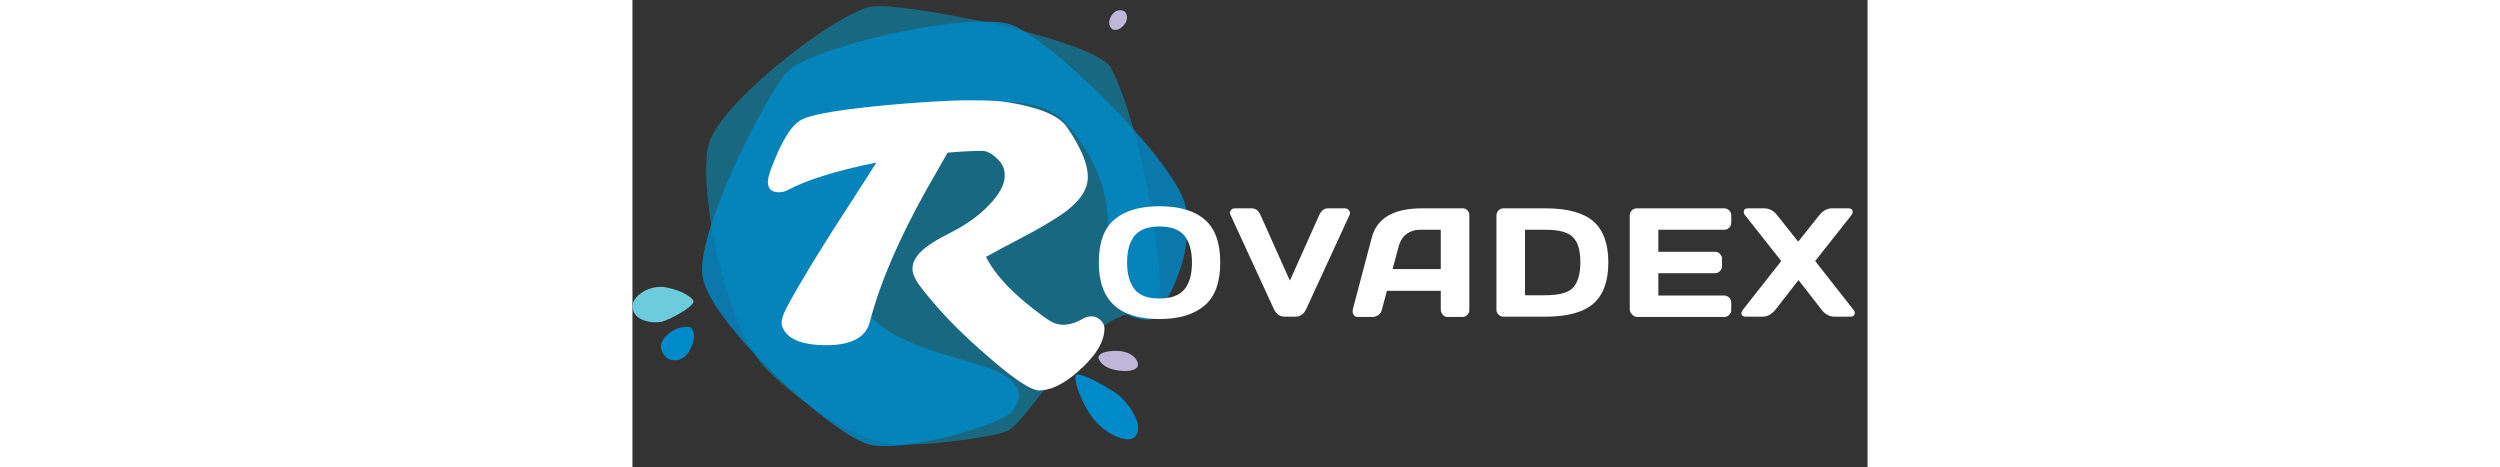 <svg version="1.1" id="rovadex-logo-svg" xmlns="http://www.w3.org/2000/svg" xmlns:xlink="http://www.w3.org/1999/xlink" width="840" x="0px" y="0px" viewBox="0 0 415 157" xml:space="preserve">
<rect x="0" y="0" width="415" height="157" fill="#333333" stroke="none"/>
<g id="inner">
<g id="XMLID_7_">
<path id="XMLID_27_" class="shape-1" fill="#009ED2" opacity="0.5" d="M26.3,46.5c6.9-15,42.6-42.2,54-44.3c9.1-1.7,75.2,10.8,80.5,20.7c10.3,19.1,19.4,74.2,15.5,79.5c-16.4,4.9-17.8,4.5-33.9,23.4c-3.9,4.5-12.4,17.1-16.4,19c-4.4,2-28.4,5.4-38.7,4.4c-17.3-1.8-39.5-22-43-25.9C30,107.2,21,58.2,26.3,46.5z" data-svg-origin="100.99291801452637 75.71182441711426" transform="matrix(1,0,0,1,0,0)" style="transform-origin: 0px 0px 0px;"></path>
<path id="XMLID_26_" class="shape-2" fill="#008AC9" opacity="0.8" d="M173.9,107.4c2.7-0.4,15.5-19.4,12-37.9c-2.8-15-48-59.4-60.3-61.7c-17.9-3.3-66.7,8.7-73.7,16.4c-6.9,7.6-30.3,53-28.4,68.3c1.9,15.7,44.4,54.5,56.6,57c12.3,2.5,44.9-7.2,47.6-11.3c2.5-3.8,3.3-6.4,0-10c-8.5-9.3-52.4-9.2-51.7-34s13.9-51.4,39.7-58.7c4-1.1,21.8-3.5,29.9,5.8c21.7,24.8,11.7,44.7,12.6,51.6C159.9,106.4,171.3,107.8,173.9,107.4z" data-svg-origin="104.94608306884766 78.57225799560547" transform="matrix(1,0,0,1,0,0)" style="transform-origin: 0px 0px 0px;"></path>
<path class="main-symbol" fill="#ffffff" d="M49.2,64.6c-2.5,0-3.7-1.2-3.7-3.6c0-1.1,0.6-3.1,1.7-5.9c1.2-2.9,2.1-5.1,3-6.7c1.9-3.7,3.8-6.3,5.8-7.7
c3.1-2.3,15.4-4.3,36.7-6c9.3-0.7,16-1,20.2-1c4.2,0,7.2,0.1,9,0.2c1.8,0.1,3.6,0.4,5.5,0.7s3.8,0.7,5.7,1.2
c1.9,0.5,3.7,1,5.4,1.7c3.7,1.5,6.3,3.3,7.7,5.5c4.6,6.8,6.9,12.3,6.8,16.6c0,4.8-3.7,9.4-11,13.9c-2.2,1.4-4.6,2.8-7.1,4.2
c-9.1,4.8-14.5,7.7-16.1,8.6c3.2,6.4,9.6,13,19.1,19.9c1.1,0.8,2,1.4,2.7,1.8c2.9,1.7,6.4,1.5,10.4-0.7c1.1-0.7,2.2-1,3.3-1
c1.1,0,2.1,0.4,3,1.3c0.9,0.8,1.3,1.8,1.3,2.8c0,4.6-3.2,9.6-9.4,14.9c-4.6,3.9-8.8,5.9-12.5,5.9c-3,0-9.5-4.5-19.5-13.4
c-5.7-5-10.3-9.6-13.8-13.5c-3.5-4-5.9-6.9-7.3-8.9c-1.3-1.9-2-3.6-2-5s0.4-2.7,1.1-3.7c0.7-1.1,1.6-2.1,2.8-3.1
c1.8-1.5,4.5-3.2,7.9-4.9c3.4-1.7,6.2-3.4,8.4-5c2.2-1.6,4-3.2,5.6-4.9c3.5-3.6,5.2-6.9,5.2-9.8c0-1.9-0.6-3.5-1.7-4.8
c-2.1-2.3-4.1-3.5-5.9-3.5c-3.2,0-7,0.2-11.6,0.6l-7.2,12.6c-9.2,16.5-15.6,31.3-19,44.5c-1.4,5.1-6.4,7.7-15.1,7.6
c-7.2-0.1-11.8-1.8-13.7-5.1c-0.7-1.1-0.9-2.2-0.7-3.3c0.2-1.1,0.7-2.5,1.6-4.2c0.9-1.7,2.1-3.9,3.6-6.5l5.3-8.9l6.5-10.4
l7.3-11.3L82,54.6c-13.7,2.8-23.6,5.9-29.9,9.3C51.1,64.4,50.2,64.6,49.2,64.6z" data-svg-origin="102.04998779296875 82.45000457763672" transform="matrix(1,0,0,1,0,0)" style="opacity: 1; transform-origin: 0px 0px 0px;"></path>
</g>
<path id="XMLID_21_" class="drop drop-1" fill="#008AC9" d="M149.1,126c-0.9,0.7,0.4,6.2,4.2,12.5c4.2,7,12.9,10.8,15.4,8.4c3.6-3.3-1.5-10.7-4.8-13.7C161.5,131.1,150.6,124.8,149.1,126z" data-svg-origin="159.38014221191406 136.7347869873047" transform="matrix(1,0,0,1,0,0)" style="transform-origin: 0px 0px 0px;"></path>
<path id="XMLID_20_" class="drop drop-2" fill="#BFB6DA" d="M156.6,120.3c0,0,0.7,3.2,6.1,4.1c3.5,0.6,6.6,0.2,7.1-1.5c0.4-1.4-1.5-5.1-7.6-5S156.6,120.3,156.6,120.3z" data-svg-origin="163.22054290771484 121.28020858764648" transform="matrix(1,0,0,1,0,0)" style="transform-origin: 0px 0px 0px;"></path>
<path id="XMLID_19_" class="drop drop-3" fill="#6CCCDD" d="M20.5,101.3c0-1.1-3.7-3.7-9-4.7c-5.8-1.2-11.7,3-11.5,6.5c0.3,4.8,6.8,5.7,9.9,5C12.1,107.6,20.5,103.2,20.5,101.3z" data-svg-origin="10.247527122497559 102.35035705566406" transform="matrix(1,0,0,1,0,0)" style="transform-origin: 0px 0px 0px;"></path>
<path id="XMLID_16_" class="drop drop-4" fill="#008AC9" d="M19.3,109.9c0,0-3.9-0.9-7.8,2.8c-3.8,3.7-1.1,6.5,0,7.5s5.8,2.2,8.2-3.4S19.3,109.9,19.3,109.9z" data-svg-origin="15.105570793151855 115.42603302001953" transform="matrix(1,0,0,1,0,0)" style="transform-origin: 0px 0px 0px;"></path>
<path id="XMLID_12_" class="drop drop-5" fill="#BFB6DA" d="M161.2,9.8c0,0-1.9-1.4-0.5-4.1s3.4-2.4,4.4-2c0.8,0.3,1.8,2.5,0.3,4.4S162.4,10.4,161.2,9.8z" data-svg-origin="163.1802749633789 6.749239683151245" transform="matrix(1,0,0,1,0,0)" style="transform-origin: 0px 0px 0px;"></path>
<g>
<path class="symbol symbol-1" fill="#FFFFFF" d="M192.3,102.6c-3.5,3-8.5,4.6-15.2,4.6s-11.8-1.5-15.2-4.6s-5.2-7.8-5.2-14.4s1.7-11.4,5.2-14.4
s8.6-4.5,15.2-4.5c6.7,0,11.8,1.5,15.2,4.5c3.5,3,5.2,7.8,5.2,14.4S195.8,99.6,192.3,102.6z M185.4,79.1c-1.7-2-4.5-3-8.3-3
s-6.6,1-8.3,3s-2.6,5.1-2.6,9.1s0.9,7,2.6,9.1s4.5,3,8.3,3s6.6-1,8.3-3s2.6-5,2.6-9.1S187.1,81.2,185.4,79.1z" data-svg-origin="177.10000610351562 88.24999618530273" transform="matrix(1,0,0,1,0,0)" style="transform-origin: 0px 0px 0px;"></path>
<path class="symbol symbol-2" fill="#FFFFFF" d="M200.9,72.1c-0.1-0.2-0.2-0.4-0.2-0.7c0-0.2,0.2-0.5,0.5-0.9s0.8-0.5,1.3-0.5h5.6c1.3,0,2.3,0.8,3,2.4
l9.8,21.9l9.8-21.9c0.7-1.6,1.7-2.4,3-2.4h5.6c0.6,0,1,0.2,1.3,0.5c0.3,0.4,0.5,0.7,0.5,0.9c0,0.2,0,0.5-0.1,0.7l-14.6,31.7
c-0.8,1.7-2,2.6-3.6,2.6h-3.7c-1.6,0-2.8-0.9-3.6-2.6L200.9,72.1z" data-svg-origin="220.90000915527344 88.20000076293945" transform="matrix(1,0,0,1,0,0)" style="transform-origin: 0px 0px 0px;"></path>
<path class="symbol symbol-3" fill="#FFFFFF" d="M242,104.1l6.4-24.2c1.7-6.6,7.3-9.9,16.9-9.9H279c0.6,0,1.1,0.2,1.6,0.7c0.4,0.5,0.6,1,0.6,1.7v31.7
c0,0.7-0.2,1.2-0.7,1.7s-1,0.7-1.7,0.7H274c-0.7,0-1.3-0.2-1.7-0.7s-0.7-1-0.7-1.7v-6.4h-18.1l-1.7,6.4c-0.2,0.7-0.5,1.3-1.1,1.7
s-1.2,0.7-1.9,0.7h-5c-0.7,0-1.1-0.2-1.4-0.6s-0.4-0.7-0.4-1S242,104.3,242,104.1z M255.4,90.4h16.2V77.2h-7.2
c-1.6,0-3,0.5-4.3,1.4c-1.2,0.9-2,2.2-2.5,3.7L255.4,90.4z" data-svg-origin="261.5999984741211 88.2499885559082" transform="matrix(1,0,0,1,0,0)" style="transform-origin: 0px 0px 0px;"></path>
<path class="symbol symbol-4" fill="#FFFFFF" d="M290.3,104.1V72.5c0-0.7,0.2-1.3,0.7-1.8s1-0.7,1.7-0.7h14.2c7.3,0,12.7,1.5,16,4.4s5,7.5,5,13.8
s-1.7,10.9-5,13.8s-8.7,4.4-16,4.4h-14.2c-0.7,0-1.2-0.2-1.7-0.7S290.3,104.7,290.3,104.1z M299.9,99.2h6.8c4.6,0,7.7-0.8,9.3-2.5
s2.5-4.5,2.5-8.5s-0.8-6.9-2.5-8.5c-1.6-1.7-4.7-2.5-9.3-2.5h-6.8V99.2z" data-svg-origin="309.1000061035156 88.20000457763672" transform="matrix(1,0,0,1,0,0)" style="transform-origin: 0px 0px 0px;"></path>
<path class="symbol symbol-5" fill="#FFFFFF" d="M335.1,104V72.4c0-0.7,0.2-1.2,0.7-1.7s1-0.7,1.7-0.7h29.3c0.7,0,1.2,0.2,1.7,0.7s0.7,1,0.7,1.7v2.4
c0,0.7-0.2,1.2-0.7,1.7s-1,0.7-1.7,0.7h-22.1v7.4h19c0.7,0,1.2,0.2,1.7,0.7s0.7,1,0.7,1.7v2.4c0,0.7-0.2,1.2-0.7,1.7
s-1,0.7-1.7,0.7h-19v7.5h22.1c0.6,0,1.2,0.2,1.7,0.7s0.7,1,0.7,1.7v2.4c0,0.7-0.2,1.2-0.7,1.7s-1,0.7-1.7,0.7h-29.1
c-0.7,0-1.2-0.2-1.7-0.7S335.1,104.7,335.1,104z" data-svg-origin="352.1500244140625 88.24999237060547" transform="matrix(1,0,0,1,0,0)" style="transform-origin: 0px 0px 0px;"></path>
<path class="symbol symbol-6" fill="#FFFFFF" d="M374,106.4c-0.8,0-1.3-0.4-1.4-1.1c0-0.4,0.2-0.8,0.5-1.2L386,87.7l-12.1-15.3c-0.4-0.4-0.5-0.9-0.5-1.2
c0-0.8,0.5-1.2,1.4-1.2h5.5c1.7,0,3.2,0.8,4.4,2.4l7,8.8l7-8.8c1.3-1.6,2.7-2.4,4.4-2.4h5.5c0.9,0,1.4,0.4,1.4,1.2
c0,0.4-0.2,0.8-0.5,1.2l-12.1,15.3l12.8,16.3c0.4,0.4,0.5,0.8,0.5,1.1s0,0.5-0.1,0.6c-0.2,0.5-0.6,0.7-1.3,0.7h-5.4
c-1.7,0-3.2-0.8-4.4-2.4l-7.7-9.9l-7.7,9.9c-1.3,1.6-2.7,2.4-4.4,2.4C379.7,106.4,374,106.4,374,106.4z" data-svg-origin="391.6499786376953 88.20000076293945" transform="matrix(1,0,0,1,0,0)" style="transform-origin: 0px 0px 0px;"></path>
</g>
</g>
</svg>